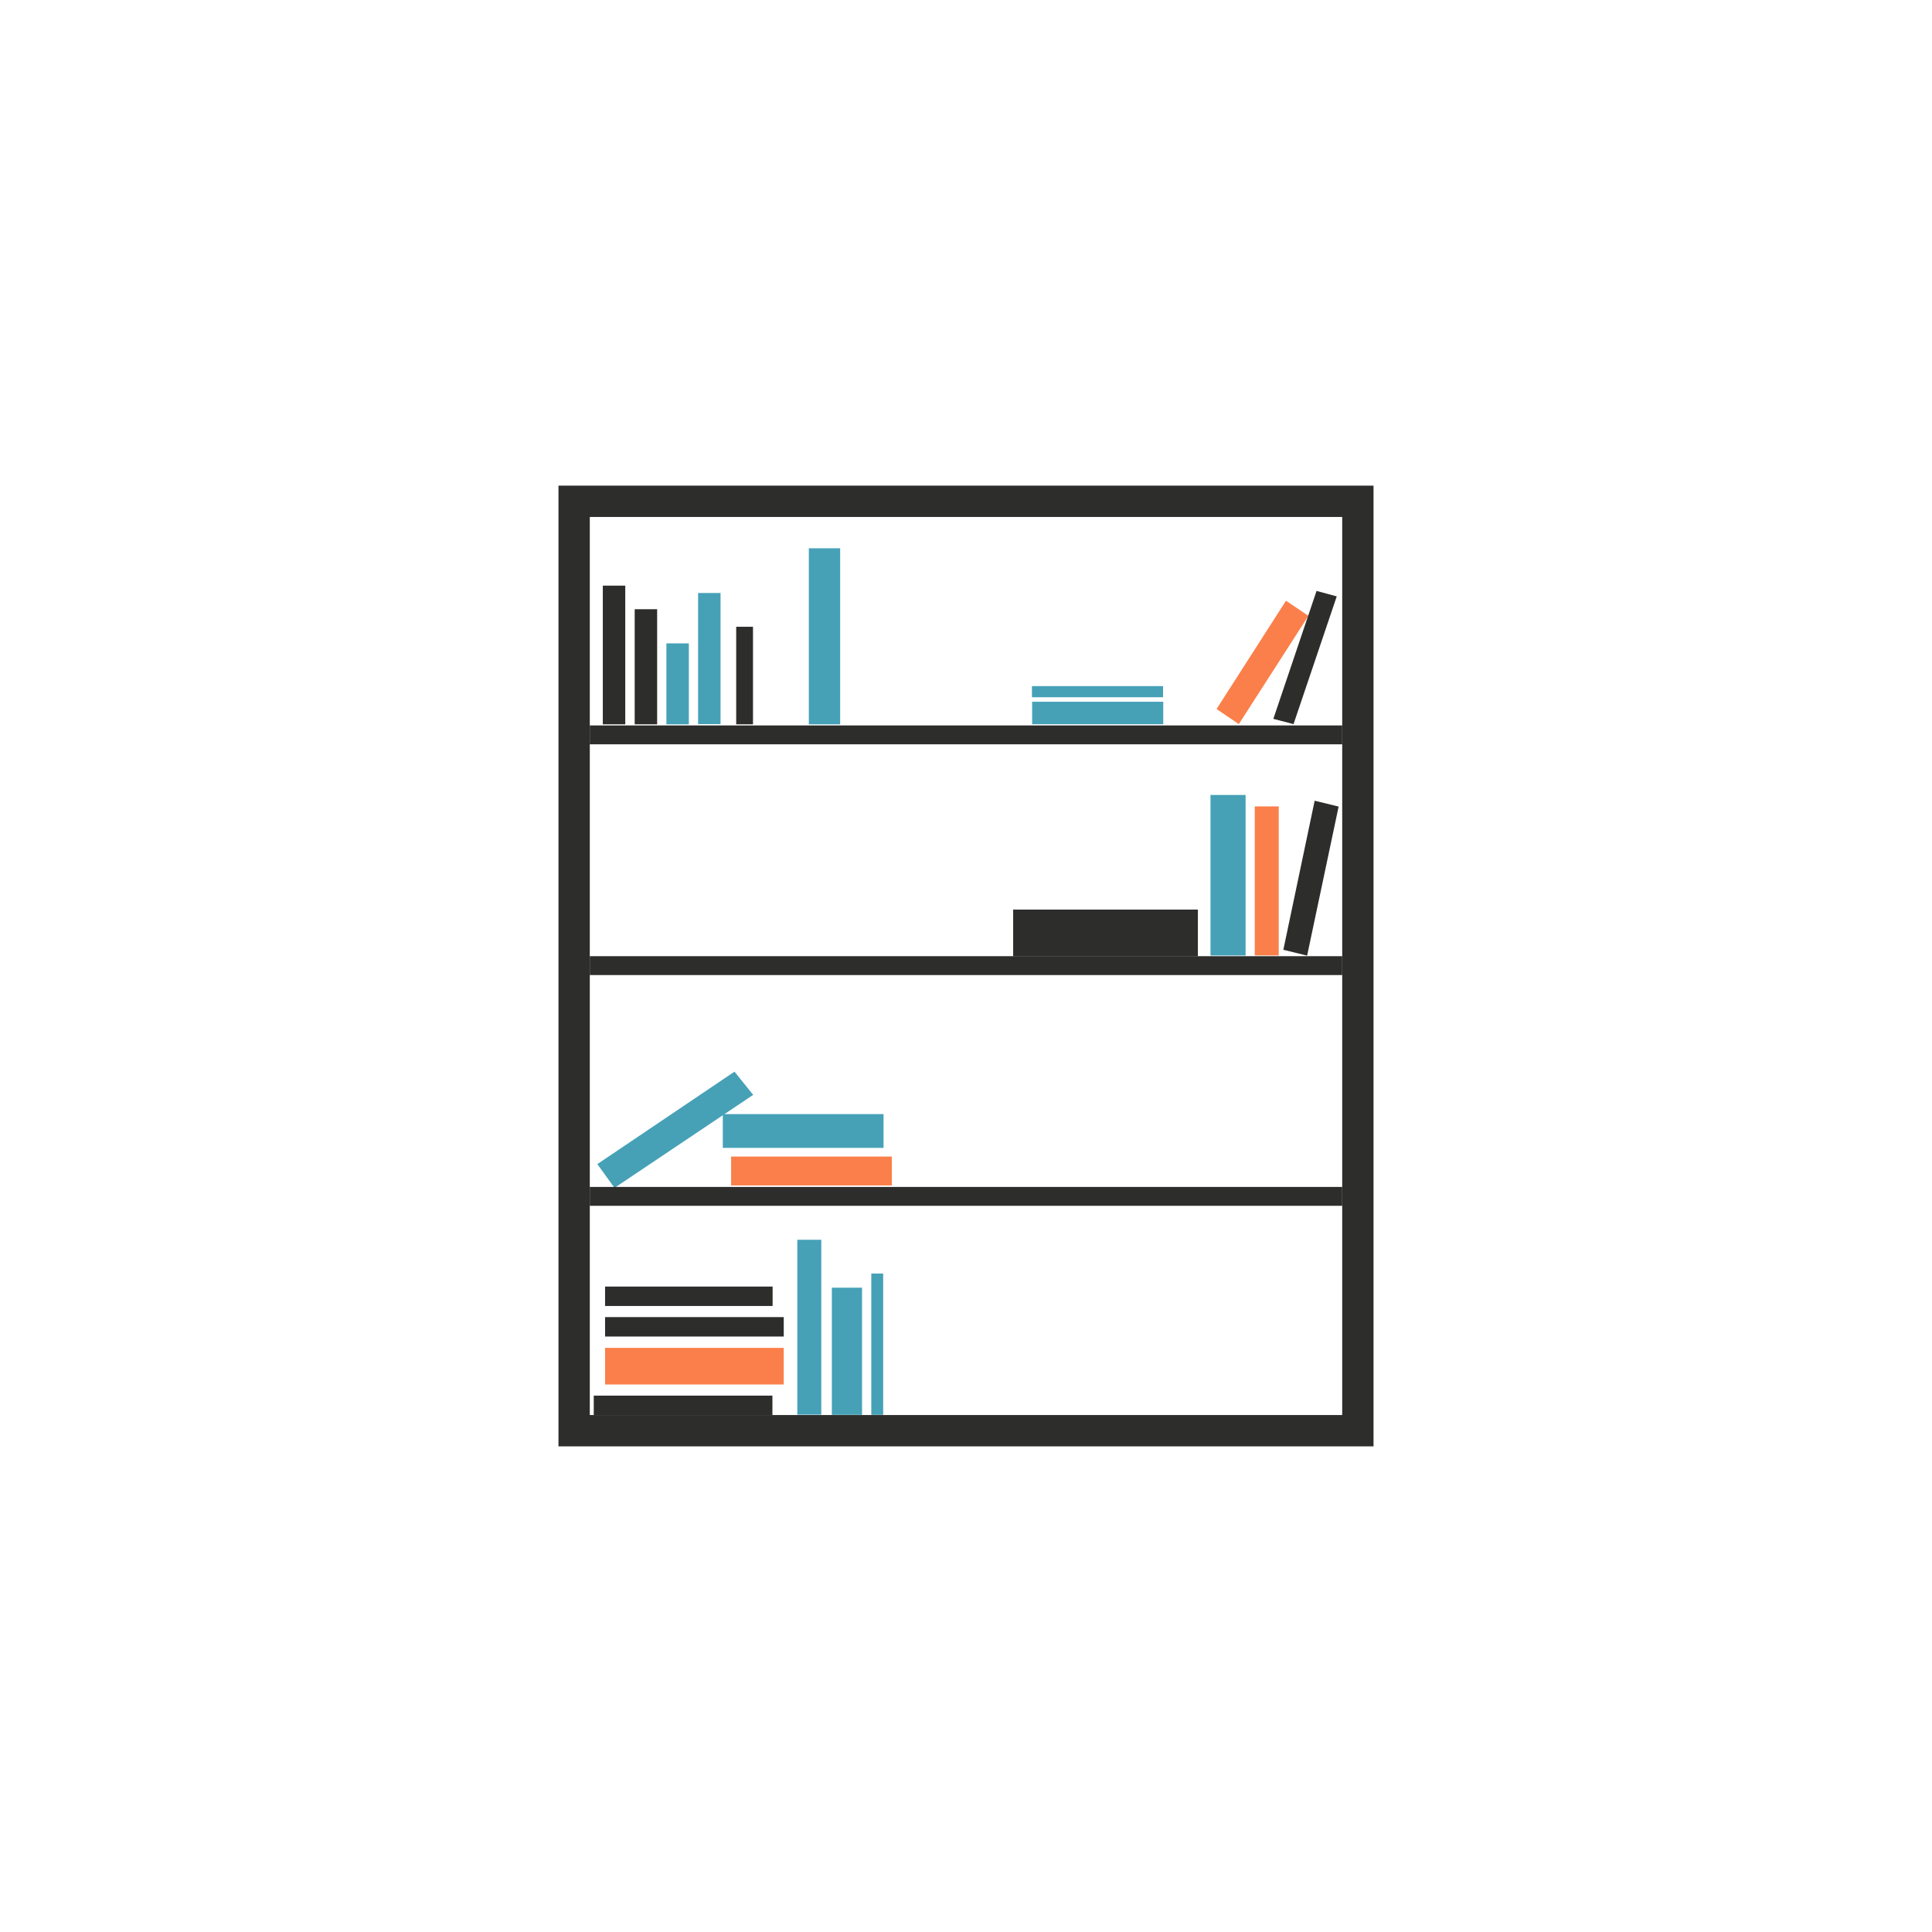 <svg xmlns="http://www.w3.org/2000/svg" class="icon" style="width: 1em;height: 1em;vertical-align: middle;fill: currentColor;overflow: hidden;" viewBox="0 0 1024 1024" version="1.1" width="1024" height="1024"><path d="M319.5 310.4h11.9v73.5h-11.9z" fill="#2D2D2B"/><path d="M325.7 629.6l-9.1-12.6 72.7-49 9.9 12.3z" fill="#46A1B7"/><path d="M336.4 322.9h11.9v61h-11.9z" fill="#2D2D2B"/><path d="M656.6 383.8l-11.8-8 36.8-57.4 11.9 8z" fill="#FB7F4A"/><path d="M370 314.3h11.9v69.5H370z" fill="#46A1B7"/><path d="M685.6 383.8l-10.7-2.8 22.9-67.8 10.7 2.9z" fill="#2D2D2B"/><path d="M616.548 371.946v11.9h-69.5v-11.9zM616.455 363.653v5.9h-69.5v-5.9zM428.7 290.6h16.6v93.3h-16.6z" fill="#46A1B7"/><path d="M390.2 332.2h8.9v51.7h-8.9z" fill="#2D2D2B"/><path d="M353.2 341h11.9v42.9h-11.9z" fill="#46A1B7"/><path d="M314.7 739.7h94.7V750h-94.7z" fill="#2D2D2B"/><path d="M320.7 714.4h94.7v19.4h-94.7z" fill="#FB7F4A"/><path d="M320.7 698.1h94.7v10.3h-94.7zM320.7 681.9h88.8v10.3h-88.8zM680.2 503.4l12.6 3.1 16.7-79-12.7-3.1z" fill="#2D2D2B"/><path d="M677.757 506.409h-12.7v-79h12.7z" fill="#FB7F4A"/><path d="M660.188 506.443h-18.6v-85.1h18.6zM422.6 657.1h12.7v92.7h-12.7zM440.9 682.5h16v67.4h-16zM461.8 675h6.3v74.9h-6.3z" fill="#46A1B7"/><path d="M387.5 613h85.2v15.3h-85.2z" fill="#FB7F4A"/><path d="M383.1 590.5h85.2v17.9h-85.2z" fill="#46A1B7"/><path d="M537 482.1h97.9v24.8H537z" fill="#2D2D2B"/><path d="M296 257.4v509.2h432V257.4H296zM711.4 750H312.6V274h398.8v476z" fill="#2D2D2B"/><path d="M312.6 384.5h398.8v10H312.6zM312.6 506.8h398.8v10H312.6zM312.6 629.1h398.8v10H312.6z" fill="#2D2D2B"/></svg>
